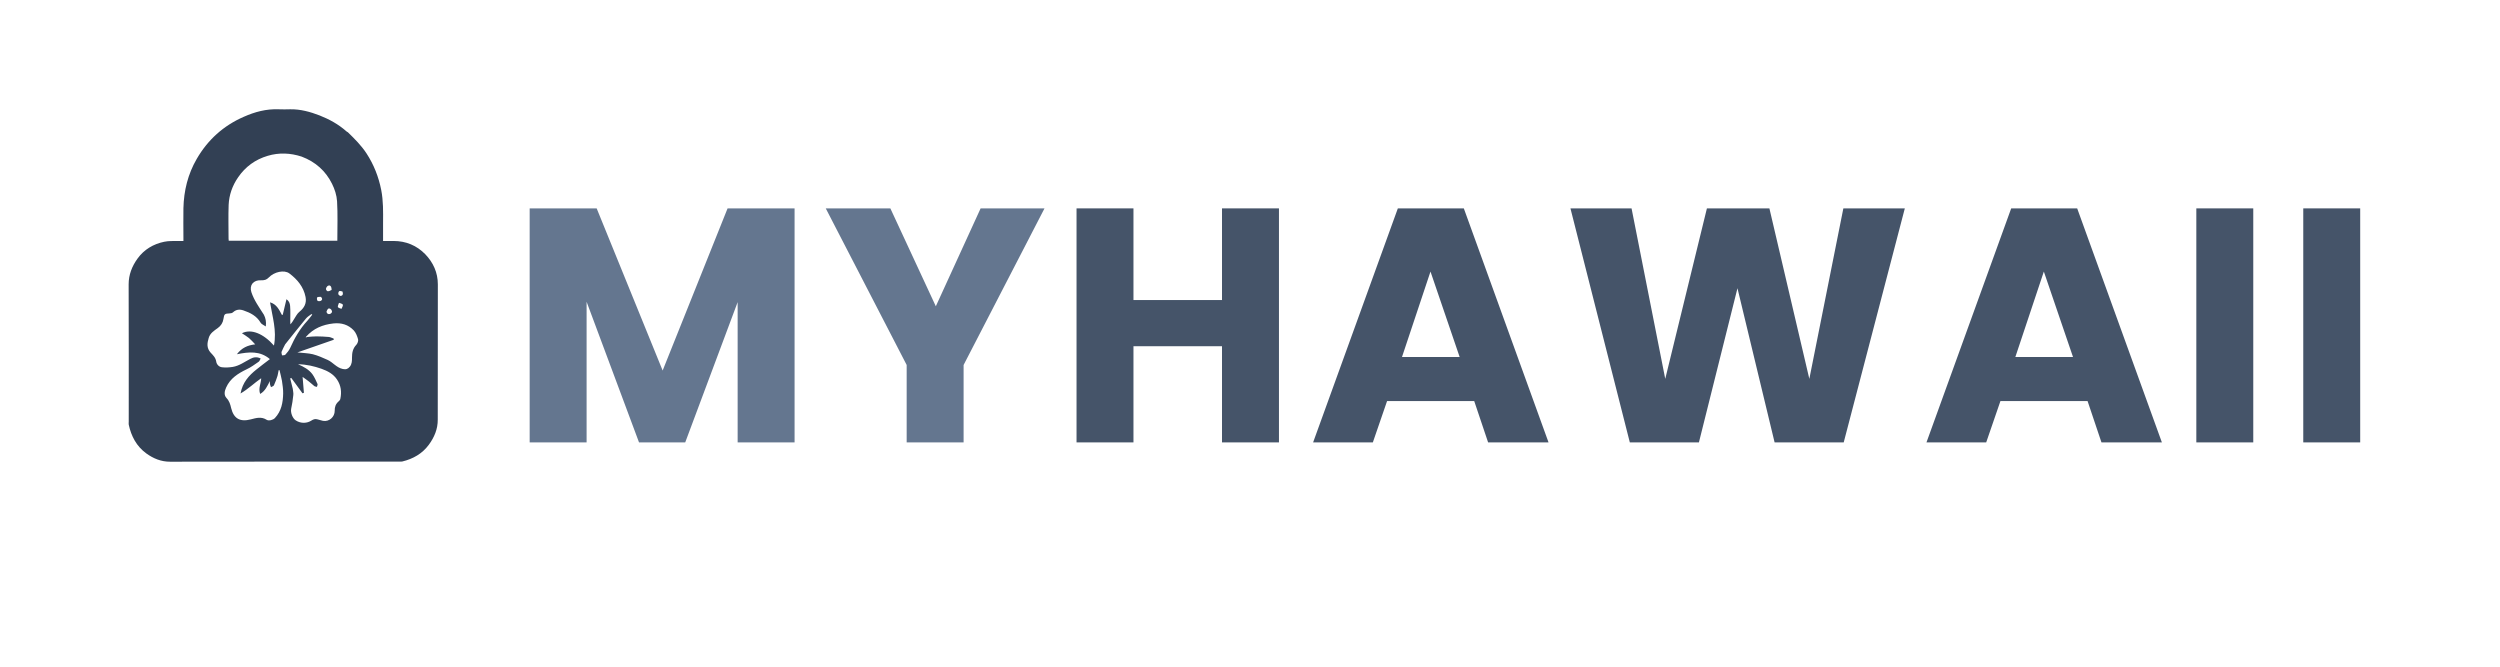 <svg xmlns="http://www.w3.org/2000/svg" xmlns:xlink="http://www.w3.org/1999/xlink" width="150" zoomAndPan="magnify" viewBox="0 0 112.5 30" height="40" preserveAspectRatio="xMidYMid meet" version="1.0"><defs><g/><clipPath id="fc06083488"><path d="M 4.477 4.602 L 21 4.602 L 21 21.293 L 4.477 21.293 Z M 4.477 4.602 " clip-rule="nonzero"/></clipPath><clipPath id="ab9f7c5261"><path d="M 5 4.602 L 20 4.602 L 20 21 L 5 21 Z M 5 4.602 " clip-rule="nonzero"/></clipPath></defs><g clip-path="url(#fc06083488)"><path fill="none" d="M 14.035 21.059 C 10.848 21.059 7.676 21.059 4.504 21.059 C 4.504 15.582 4.504 10.109 4.504 4.633 C 9.988 4.633 15.477 4.633 20.961 4.633 C 20.961 10.109 20.961 15.582 20.961 21.059 C 18.656 21.059 16.352 21.059 14.035 21.059 M 15.648 5.945 C 15.625 5.934 15.598 5.922 15.578 5.902 C 15.227 5.59 14.816 5.367 14.383 5.195 C 13.957 5.031 13.52 4.91 13.059 4.918 C 12.887 4.922 12.715 4.926 12.543 4.918 C 11.984 4.895 11.465 5.035 10.965 5.258 C 10.055 5.656 9.352 6.289 8.852 7.152 C 8.453 7.84 8.273 8.582 8.254 9.367 C 8.246 9.809 8.254 10.254 8.254 10.695 C 8.254 10.742 8.254 10.789 8.254 10.844 C 8.18 10.844 8.117 10.84 8.055 10.844 C 7.836 10.852 7.605 10.832 7.391 10.879 C 6.902 10.98 6.484 11.227 6.188 11.637 C 5.938 11.984 5.789 12.363 5.789 12.797 C 5.797 14.859 5.793 16.918 5.793 18.98 C 5.793 19.023 5.785 19.066 5.793 19.109 C 5.906 19.633 6.145 20.086 6.586 20.406 C 6.902 20.633 7.246 20.777 7.652 20.777 C 11.09 20.77 14.531 20.773 17.969 20.773 C 18.016 20.773 18.066 20.777 18.109 20.766 C 18.59 20.648 18.996 20.418 19.293 20.02 C 19.543 19.68 19.703 19.309 19.699 18.879 C 19.699 16.852 19.699 14.824 19.703 12.797 C 19.703 12.266 19.496 11.816 19.141 11.445 C 18.754 11.047 18.27 10.844 17.707 10.844 C 17.551 10.844 17.398 10.844 17.238 10.844 C 17.238 10.555 17.238 10.289 17.238 10.023 C 17.242 9.531 17.25 9.039 17.156 8.555 C 17.039 7.961 16.824 7.41 16.492 6.902 C 16.262 6.551 15.965 6.254 15.648 5.945 Z M 15.648 5.945 " fill-opacity="1" fill-rule="nonzero"/></g><g clip-path="url(#ab9f7c5261)"><path fill="#324054" d="M 15.656 5.953 C 15.965 6.254 16.262 6.551 16.492 6.902 C 16.824 7.41 17.039 7.961 17.156 8.555 C 17.25 9.039 17.242 9.531 17.238 10.023 C 17.238 10.289 17.238 10.555 17.238 10.844 C 17.398 10.844 17.551 10.844 17.707 10.844 C 18.27 10.844 18.754 11.047 19.141 11.445 C 19.496 11.816 19.703 12.266 19.703 12.797 C 19.699 14.824 19.699 16.852 19.699 18.879 C 19.703 19.309 19.543 19.68 19.293 20.02 C 18.996 20.418 18.59 20.648 18.109 20.766 C 18.066 20.777 18.016 20.773 17.969 20.773 C 14.531 20.773 11.09 20.77 7.652 20.777 C 7.246 20.777 6.902 20.633 6.586 20.406 C 6.145 20.086 5.906 19.633 5.793 19.109 C 5.785 19.066 5.793 19.023 5.793 18.98 C 5.793 16.918 5.797 14.859 5.789 12.797 C 5.789 12.363 5.938 11.984 6.188 11.637 C 6.484 11.227 6.902 10.98 7.391 10.879 C 7.605 10.832 7.836 10.852 8.055 10.844 C 8.117 10.84 8.18 10.844 8.254 10.844 C 8.254 10.789 8.254 10.742 8.254 10.695 C 8.254 10.254 8.246 9.809 8.254 9.367 C 8.273 8.582 8.453 7.84 8.852 7.152 C 9.352 6.289 10.055 5.656 10.965 5.258 C 11.465 5.035 11.984 4.895 12.543 4.918 C 12.715 4.926 12.887 4.922 13.059 4.918 C 13.52 4.91 13.957 5.031 14.383 5.195 C 14.816 5.367 15.227 5.59 15.578 5.902 C 15.598 5.922 15.625 5.934 15.656 5.953 M 13.832 15.164 C 13.969 15.152 14.102 15.137 14.238 15.137 C 14.426 15.137 14.613 15.148 14.801 15.164 C 14.875 15.172 14.941 15.211 15.012 15.234 C 15.016 15.254 15.016 15.27 15.02 15.289 C 14.484 15.477 13.949 15.664 13.383 15.859 C 13.645 15.887 13.867 15.891 14.078 15.941 C 14.305 16 14.527 16.098 14.742 16.195 C 14.984 16.305 15.145 16.547 15.426 16.605 C 15.57 16.637 15.66 16.602 15.742 16.5 C 15.84 16.379 15.84 16.234 15.84 16.09 C 15.84 15.879 15.875 15.68 16.035 15.516 C 16.09 15.457 16.133 15.336 16.113 15.266 C 16.074 15.125 16.016 14.973 15.918 14.867 C 15.672 14.609 15.367 14.516 15 14.555 C 14.52 14.609 14.105 14.777 13.77 15.156 C 13.766 15.168 13.762 15.176 13.758 15.188 C 13.773 15.18 13.793 15.172 13.832 15.164 M 13.574 7.047 C 13.07 6.883 12.555 6.859 12.047 7.012 C 11.492 7.176 11.043 7.5 10.715 7.98 C 10.457 8.352 10.309 8.77 10.289 9.219 C 10.27 9.723 10.285 10.23 10.285 10.734 C 10.285 10.77 10.293 10.805 10.293 10.832 C 11.938 10.832 13.57 10.832 15.18 10.832 C 15.18 10.234 15.203 9.645 15.168 9.059 C 15.152 8.789 15.062 8.512 14.941 8.27 C 14.656 7.695 14.203 7.285 13.574 7.047 M 11.875 14.164 C 11.953 14.316 11.988 14.477 11.961 14.691 C 11.867 14.625 11.766 14.59 11.727 14.52 C 11.551 14.219 11.266 14.074 10.957 13.969 C 10.789 13.91 10.629 13.922 10.488 14.051 C 10.453 14.086 10.391 14.102 10.336 14.102 C 10.109 14.113 10.09 14.129 10.055 14.352 C 10.031 14.523 9.941 14.66 9.801 14.762 C 9.633 14.883 9.453 14.992 9.391 15.211 C 9.32 15.445 9.293 15.66 9.477 15.867 C 9.582 15.98 9.703 16.09 9.73 16.27 C 9.746 16.395 9.855 16.516 9.992 16.527 C 10.148 16.547 10.312 16.535 10.469 16.512 C 10.766 16.465 11.008 16.281 11.266 16.148 C 11.406 16.074 11.562 16.043 11.73 16.133 C 11.699 16.188 11.68 16.254 11.637 16.281 C 11.461 16.402 11.289 16.531 11.102 16.617 C 10.711 16.805 10.359 17.027 10.176 17.438 C 10.105 17.598 10.066 17.773 10.191 17.91 C 10.32 18.043 10.363 18.195 10.402 18.363 C 10.516 18.832 10.797 19 11.289 18.871 C 11.527 18.809 11.762 18.738 12 18.891 C 12.098 18.953 12.289 18.898 12.371 18.812 C 12.664 18.5 12.734 18.113 12.742 17.707 C 12.746 17.516 12.715 17.324 12.688 17.137 C 12.66 16.973 12.613 16.816 12.578 16.656 C 12.562 16.656 12.551 16.66 12.539 16.66 C 12.52 16.746 12.512 16.832 12.488 16.914 C 12.441 17.059 12.391 17.199 12.328 17.336 C 12.309 17.379 12.238 17.395 12.195 17.422 C 12.18 17.375 12.156 17.332 12.148 17.285 C 12.141 17.242 12.145 17.195 12.145 17.148 C 12.031 17.367 11.938 17.594 11.707 17.727 C 11.613 17.473 11.75 17.254 11.754 17.02 C 11.441 17.238 11.172 17.504 10.824 17.707 C 10.914 17.211 11.199 16.898 11.543 16.625 C 11.742 16.465 11.945 16.312 12.145 16.16 C 11.703 15.781 11.199 15.832 10.66 15.941 C 10.875 15.656 11.141 15.535 11.484 15.496 C 11.379 15.387 11.297 15.289 11.203 15.211 C 11.109 15.133 11 15.074 10.887 14.996 C 11.293 14.785 11.848 15.004 12.328 15.551 C 12.461 14.879 12.258 14.258 12.152 13.605 C 12.449 13.688 12.559 13.938 12.684 14.168 C 12.695 14.168 12.711 14.168 12.723 14.168 C 12.777 13.938 12.832 13.711 12.891 13.465 C 13 13.535 13.047 13.652 13.055 13.766 C 13.074 14 13.062 14.234 13.062 14.465 C 13.062 14.508 13.066 14.551 13.066 14.594 C 13.148 14.516 13.184 14.434 13.234 14.359 C 13.309 14.246 13.371 14.113 13.469 14.035 C 13.691 13.855 13.805 13.652 13.75 13.363 C 13.66 12.906 13.379 12.574 13.023 12.305 C 12.789 12.129 12.336 12.234 12.094 12.488 C 11.992 12.594 11.895 12.617 11.746 12.613 C 11.402 12.594 11.211 12.832 11.312 13.148 C 11.434 13.516 11.66 13.824 11.875 14.164 M 13.176 17.5 C 13.184 17.594 13.211 17.688 13.199 17.777 C 13.18 17.984 13.145 18.191 13.102 18.398 C 13.07 18.566 13.16 18.82 13.309 18.918 C 13.543 19.07 13.82 19.051 14.012 18.926 C 14.07 18.887 14.148 18.855 14.215 18.859 C 14.324 18.871 14.426 18.918 14.535 18.938 C 14.809 18.988 15.066 18.766 15.062 18.48 C 15.059 18.316 15.105 18.18 15.23 18.07 C 15.27 18.039 15.309 17.992 15.316 17.945 C 15.379 17.641 15.348 17.352 15.168 17.082 C 15 16.828 14.746 16.695 14.465 16.594 C 14.137 16.48 13.801 16.398 13.41 16.391 C 13.68 16.508 13.902 16.633 14.055 16.836 C 14.152 16.969 14.219 17.129 14.289 17.281 C 14.301 17.312 14.27 17.367 14.262 17.41 C 14.219 17.398 14.172 17.395 14.141 17.371 C 14.062 17.309 13.988 17.234 13.906 17.172 C 13.809 17.094 13.703 17.023 13.617 16.961 C 13.637 17.207 13.656 17.441 13.676 17.676 C 13.656 17.684 13.633 17.691 13.613 17.699 C 13.441 17.469 13.273 17.238 13.105 17.004 C 13.09 17.016 13.074 17.023 13.059 17.031 C 13.098 17.18 13.137 17.328 13.176 17.5 M 12.832 15.496 C 12.777 15.609 12.715 15.715 12.672 15.828 C 12.656 15.875 12.684 15.938 12.691 15.992 C 12.746 15.984 12.816 15.992 12.844 15.957 C 12.926 15.867 13.008 15.766 13.059 15.656 C 13.258 15.211 13.496 14.793 13.832 14.434 C 13.91 14.348 13.977 14.254 14.051 14.16 C 14.039 14.152 14.027 14.141 14.016 14.133 C 13.934 14.195 13.84 14.25 13.773 14.328 C 13.461 14.707 13.152 15.094 12.832 15.496 M 14.922 13.047 C 14.922 12.883 14.855 12.809 14.754 12.863 C 14.711 12.887 14.676 12.949 14.668 13 C 14.664 13.035 14.711 13.102 14.742 13.105 C 14.797 13.113 14.855 13.082 14.922 13.047 M 15.27 13.629 C 15.258 13.637 15.242 13.645 15.242 13.656 C 15.227 13.715 15.188 13.785 15.207 13.82 C 15.234 13.863 15.312 13.875 15.367 13.898 C 15.391 13.836 15.438 13.773 15.43 13.715 C 15.422 13.68 15.34 13.652 15.27 13.629 M 14.691 14.031 C 14.711 14.117 14.773 14.152 14.848 14.129 C 14.887 14.117 14.941 14.066 14.941 14.031 C 14.941 13.984 14.906 13.918 14.867 13.898 C 14.758 13.84 14.727 13.938 14.691 14.031 M 14.445 13.359 C 14.387 13.363 14.316 13.352 14.277 13.379 C 14.254 13.395 14.258 13.496 14.285 13.531 C 14.309 13.559 14.395 13.559 14.434 13.539 C 14.5 13.508 14.523 13.441 14.445 13.359 M 15.41 13.117 C 15.359 13.109 15.293 13.078 15.266 13.102 C 15.23 13.125 15.215 13.199 15.227 13.242 C 15.238 13.277 15.309 13.328 15.34 13.316 C 15.43 13.297 15.453 13.223 15.41 13.117 Z M 15.41 13.117 " fill-opacity="1" fill-rule="nonzero"/></g><path fill="none" d="M 13.582 7.055 C 14.203 7.285 14.656 7.695 14.941 8.27 C 15.062 8.512 15.152 8.789 15.168 9.059 C 15.203 9.645 15.18 10.234 15.18 10.832 C 13.57 10.832 11.938 10.832 10.293 10.832 C 10.293 10.805 10.285 10.77 10.285 10.734 C 10.285 10.23 10.27 9.723 10.289 9.219 C 10.309 8.77 10.457 8.352 10.715 7.98 C 11.043 7.5 11.492 7.176 12.047 7.012 C 12.555 6.859 13.07 6.883 13.582 7.055 Z M 13.582 7.055 " fill-opacity="1" fill-rule="nonzero"/><path fill="none" d="M 11.867 14.156 C 11.66 13.824 11.434 13.516 11.312 13.148 C 11.211 12.832 11.402 12.594 11.746 12.613 C 11.895 12.617 11.992 12.594 12.094 12.488 C 12.336 12.234 12.789 12.129 13.023 12.305 C 13.379 12.574 13.66 12.906 13.75 13.363 C 13.805 13.652 13.691 13.855 13.469 14.035 C 13.371 14.113 13.309 14.246 13.234 14.359 C 13.184 14.434 13.148 14.516 13.066 14.594 C 13.066 14.551 13.062 14.508 13.062 14.465 C 13.062 14.234 13.074 14 13.055 13.766 C 13.047 13.652 13 13.535 12.891 13.465 C 12.832 13.711 12.777 13.938 12.723 14.168 C 12.711 14.168 12.695 14.168 12.684 14.168 C 12.559 13.938 12.449 13.688 12.152 13.605 C 12.258 14.258 12.461 14.879 12.328 15.551 C 11.848 15.004 11.293 14.785 10.887 14.996 C 11 15.074 11.109 15.133 11.203 15.211 C 11.297 15.289 11.379 15.387 11.484 15.496 C 11.141 15.535 10.875 15.656 10.66 15.941 C 11.199 15.832 11.703 15.781 12.145 16.16 C 11.945 16.312 11.742 16.465 11.543 16.625 C 11.199 16.898 10.914 17.211 10.824 17.707 C 11.172 17.504 11.441 17.238 11.754 17.02 C 11.75 17.254 11.613 17.473 11.707 17.727 C 11.938 17.594 12.031 17.367 12.145 17.148 C 12.145 17.195 12.141 17.242 12.148 17.285 C 12.156 17.332 12.18 17.375 12.195 17.422 C 12.238 17.395 12.309 17.379 12.328 17.336 C 12.391 17.199 12.441 17.059 12.488 16.914 C 12.512 16.832 12.52 16.746 12.539 16.66 C 12.551 16.66 12.562 16.656 12.578 16.656 C 12.613 16.816 12.66 16.973 12.688 17.137 C 12.715 17.324 12.746 17.516 12.742 17.707 C 12.734 18.113 12.664 18.5 12.371 18.812 C 12.289 18.898 12.098 18.953 12 18.891 C 11.762 18.738 11.527 18.809 11.289 18.871 C 10.797 19 10.516 18.832 10.402 18.363 C 10.363 18.195 10.32 18.043 10.191 17.91 C 10.066 17.773 10.105 17.598 10.176 17.438 C 10.359 17.027 10.711 16.805 11.102 16.617 C 11.289 16.531 11.461 16.402 11.637 16.281 C 11.68 16.254 11.699 16.188 11.73 16.133 C 11.562 16.043 11.406 16.074 11.266 16.148 C 11.008 16.281 10.766 16.465 10.469 16.512 C 10.312 16.535 10.148 16.547 9.992 16.527 C 9.855 16.516 9.746 16.395 9.73 16.27 C 9.703 16.09 9.582 15.98 9.477 15.867 C 9.293 15.66 9.32 15.445 9.391 15.211 C 9.453 14.992 9.633 14.883 9.801 14.762 C 9.941 14.66 10.031 14.523 10.055 14.352 C 10.09 14.129 10.109 14.113 10.336 14.102 C 10.391 14.102 10.453 14.086 10.488 14.051 C 10.629 13.922 10.789 13.91 10.957 13.969 C 11.266 14.074 11.551 14.219 11.727 14.52 C 11.766 14.59 11.867 14.625 11.961 14.691 C 11.988 14.477 11.953 14.316 11.867 14.156 Z M 11.867 14.156 " fill-opacity="1" fill-rule="nonzero"/><path fill="none" d="M 13.176 17.488 C 13.137 17.328 13.098 17.18 13.059 17.031 C 13.074 17.023 13.09 17.016 13.105 17.004 C 13.273 17.238 13.441 17.469 13.613 17.699 C 13.633 17.691 13.656 17.684 13.676 17.676 C 13.656 17.441 13.637 17.207 13.617 16.961 C 13.703 17.023 13.809 17.094 13.906 17.172 C 13.988 17.234 14.062 17.309 14.141 17.371 C 14.172 17.395 14.219 17.398 14.262 17.41 C 14.27 17.367 14.301 17.312 14.289 17.281 C 14.219 17.129 14.152 16.969 14.055 16.836 C 13.902 16.633 13.68 16.508 13.41 16.391 C 13.801 16.398 14.137 16.48 14.465 16.594 C 14.746 16.695 15 16.828 15.168 17.082 C 15.348 17.352 15.379 17.641 15.316 17.945 C 15.309 17.992 15.27 18.039 15.23 18.07 C 15.105 18.18 15.059 18.316 15.062 18.48 C 15.066 18.766 14.809 18.988 14.535 18.938 C 14.426 18.918 14.324 18.871 14.215 18.859 C 14.148 18.855 14.07 18.887 14.012 18.926 C 13.82 19.051 13.543 19.07 13.309 18.918 C 13.16 18.82 13.07 18.566 13.102 18.398 C 13.145 18.191 13.18 17.984 13.199 17.777 C 13.211 17.688 13.184 17.594 13.176 17.488 Z M 13.176 17.488 " fill-opacity="1" fill-rule="nonzero"/><path fill="none" d="M 13.781 15.148 C 14.105 14.777 14.52 14.609 15 14.555 C 15.367 14.516 15.672 14.609 15.918 14.867 C 16.016 14.973 16.074 15.125 16.113 15.266 C 16.133 15.336 16.09 15.457 16.035 15.516 C 15.875 15.68 15.84 15.879 15.84 16.09 C 15.84 16.234 15.84 16.379 15.742 16.5 C 15.66 16.602 15.57 16.637 15.426 16.605 C 15.145 16.547 14.984 16.305 14.742 16.195 C 14.527 16.098 14.305 16 14.078 15.941 C 13.867 15.891 13.645 15.887 13.383 15.859 C 13.949 15.664 14.484 15.477 15.02 15.289 C 15.016 15.27 15.016 15.254 15.012 15.234 C 14.941 15.211 14.875 15.172 14.801 15.164 C 14.613 15.148 14.426 15.137 14.238 15.137 C 14.102 15.137 13.969 15.152 13.812 15.16 C 13.793 15.152 13.789 15.148 13.781 15.148 Z M 13.781 15.148 " fill-opacity="1" fill-rule="nonzero"/><path fill="none" d="M 12.84 15.488 C 13.152 15.094 13.461 14.707 13.773 14.328 C 13.84 14.25 13.934 14.195 14.016 14.133 C 14.027 14.141 14.039 14.152 14.051 14.16 C 13.977 14.254 13.91 14.348 13.832 14.434 C 13.496 14.793 13.258 15.211 13.059 15.656 C 13.008 15.766 12.926 15.867 12.844 15.957 C 12.816 15.992 12.746 15.984 12.691 15.992 C 12.684 15.938 12.656 15.875 12.672 15.828 C 12.715 15.715 12.777 15.609 12.84 15.488 Z M 12.84 15.488 " fill-opacity="1" fill-rule="nonzero"/><path fill="none" d="M 14.918 13.059 C 14.855 13.082 14.797 13.113 14.742 13.105 C 14.711 13.102 14.664 13.035 14.668 13 C 14.676 12.949 14.711 12.887 14.754 12.863 C 14.855 12.809 14.922 12.883 14.918 13.059 Z M 14.918 13.059 " fill-opacity="1" fill-rule="nonzero"/><path fill="none" d="M 15.281 13.621 C 15.34 13.652 15.422 13.68 15.43 13.715 C 15.438 13.773 15.391 13.836 15.367 13.898 C 15.312 13.875 15.234 13.863 15.207 13.82 C 15.188 13.785 15.227 13.715 15.242 13.656 C 15.242 13.645 15.258 13.637 15.281 13.621 Z M 15.281 13.621 " fill-opacity="1" fill-rule="nonzero"/><path fill="none" d="M 14.691 14.02 C 14.727 13.938 14.758 13.84 14.867 13.898 C 14.906 13.918 14.941 13.984 14.941 14.031 C 14.941 14.066 14.887 14.117 14.848 14.129 C 14.773 14.152 14.711 14.117 14.691 14.02 Z M 14.691 14.02 " fill-opacity="1" fill-rule="nonzero"/><path fill="none" d="M 14.457 13.367 C 14.523 13.441 14.5 13.508 14.434 13.539 C 14.395 13.559 14.309 13.559 14.285 13.531 C 14.258 13.496 14.254 13.395 14.277 13.379 C 14.316 13.352 14.387 13.363 14.457 13.367 Z M 14.457 13.367 " fill-opacity="1" fill-rule="nonzero"/><path fill="none" d="M 15.418 13.125 C 15.453 13.223 15.43 13.297 15.34 13.316 C 15.309 13.328 15.238 13.277 15.227 13.242 C 15.215 13.199 15.23 13.125 15.266 13.102 C 15.293 13.078 15.359 13.109 15.418 13.125 Z M 15.418 13.125 " fill-opacity="1" fill-rule="nonzero"/><path fill="none" d="M 13.801 15.16 C 13.793 15.172 13.773 15.18 13.758 15.188 C 13.762 15.176 13.766 15.168 13.777 15.152 C 13.789 15.148 13.793 15.152 13.801 15.16 Z M 13.801 15.16 " fill-opacity="1" fill-rule="nonzero"/><g fill="#64768f" fill-opacity="1"><g transform="translate(22.897, 19.908)"><g><path d="M 12.859 -10.531 L 12.859 0 L 10.297 0 L 10.297 -6.312 L 7.938 0 L 5.859 0 L 3.5 -6.328 L 3.5 0 L 0.938 0 L 0.938 -10.531 L 3.953 -10.531 L 6.922 -3.234 L 9.844 -10.531 Z M 12.859 -10.531 "/></g></g></g><g fill="#64768f" fill-opacity="1"><g transform="translate(37.05, 19.908)"><g><path d="M 9.953 -10.531 L 6.312 -3.484 L 6.312 0 L 3.75 0 L 3.75 -3.484 L 0.109 -10.531 L 3.016 -10.531 L 5.062 -6.125 L 7.078 -10.531 Z M 9.953 -10.531 "/></g></g></g><g fill="#455469" fill-opacity="1"><g transform="translate(47.506, 19.908)"><g><path d="M 10.047 -10.531 L 10.047 0 L 7.484 0 L 7.484 -4.328 L 3.5 -4.328 L 3.5 0 L 0.938 0 L 0.938 -10.531 L 3.5 -10.531 L 3.5 -6.406 L 7.484 -6.406 L 7.484 -10.531 Z M 10.047 -10.531 "/></g></g></g><g fill="#455469" fill-opacity="1"><g transform="translate(58.856, 19.908)"><g><path d="M 7.484 -1.859 L 3.562 -1.859 L 2.922 0 L 0.234 0 L 4.047 -10.531 L 7.016 -10.531 L 10.828 0 L 8.109 0 Z M 6.828 -3.844 L 5.516 -7.688 L 4.234 -3.844 Z M 6.828 -3.844 "/></g></g></g><g fill="#455469" fill-opacity="1"><g transform="translate(70.295, 19.908)"><g><path d="M 15.422 -10.531 L 12.672 0 L 9.562 0 L 7.891 -6.938 L 6.156 0 L 3.047 0 L 0.375 -10.531 L 3.125 -10.531 L 4.641 -2.859 L 6.516 -10.531 L 9.328 -10.531 L 11.125 -2.859 L 12.656 -10.531 Z M 15.422 -10.531 "/></g></g></g><g fill="#455469" fill-opacity="1"><g transform="translate(86.457, 19.908)"><g><path d="M 7.484 -1.859 L 3.562 -1.859 L 2.922 0 L 0.234 0 L 4.047 -10.531 L 7.016 -10.531 L 10.828 0 L 8.109 0 Z M 6.828 -3.844 L 5.516 -7.688 L 4.234 -3.844 Z M 6.828 -3.844 "/></g></g></g><g fill="#455469" fill-opacity="1"><g transform="translate(97.897, 19.908)"><g><path d="M 3.5 -10.531 L 3.5 0 L 0.938 0 L 0.938 -10.531 Z M 3.5 -10.531 "/></g></g></g><g fill="#455469" fill-opacity="1"><g transform="translate(102.709, 19.908)"><g><path d="M 3.5 -10.531 L 3.5 0 L 0.938 0 L 0.938 -10.531 Z M 3.5 -10.531 "/></g></g></g></svg>